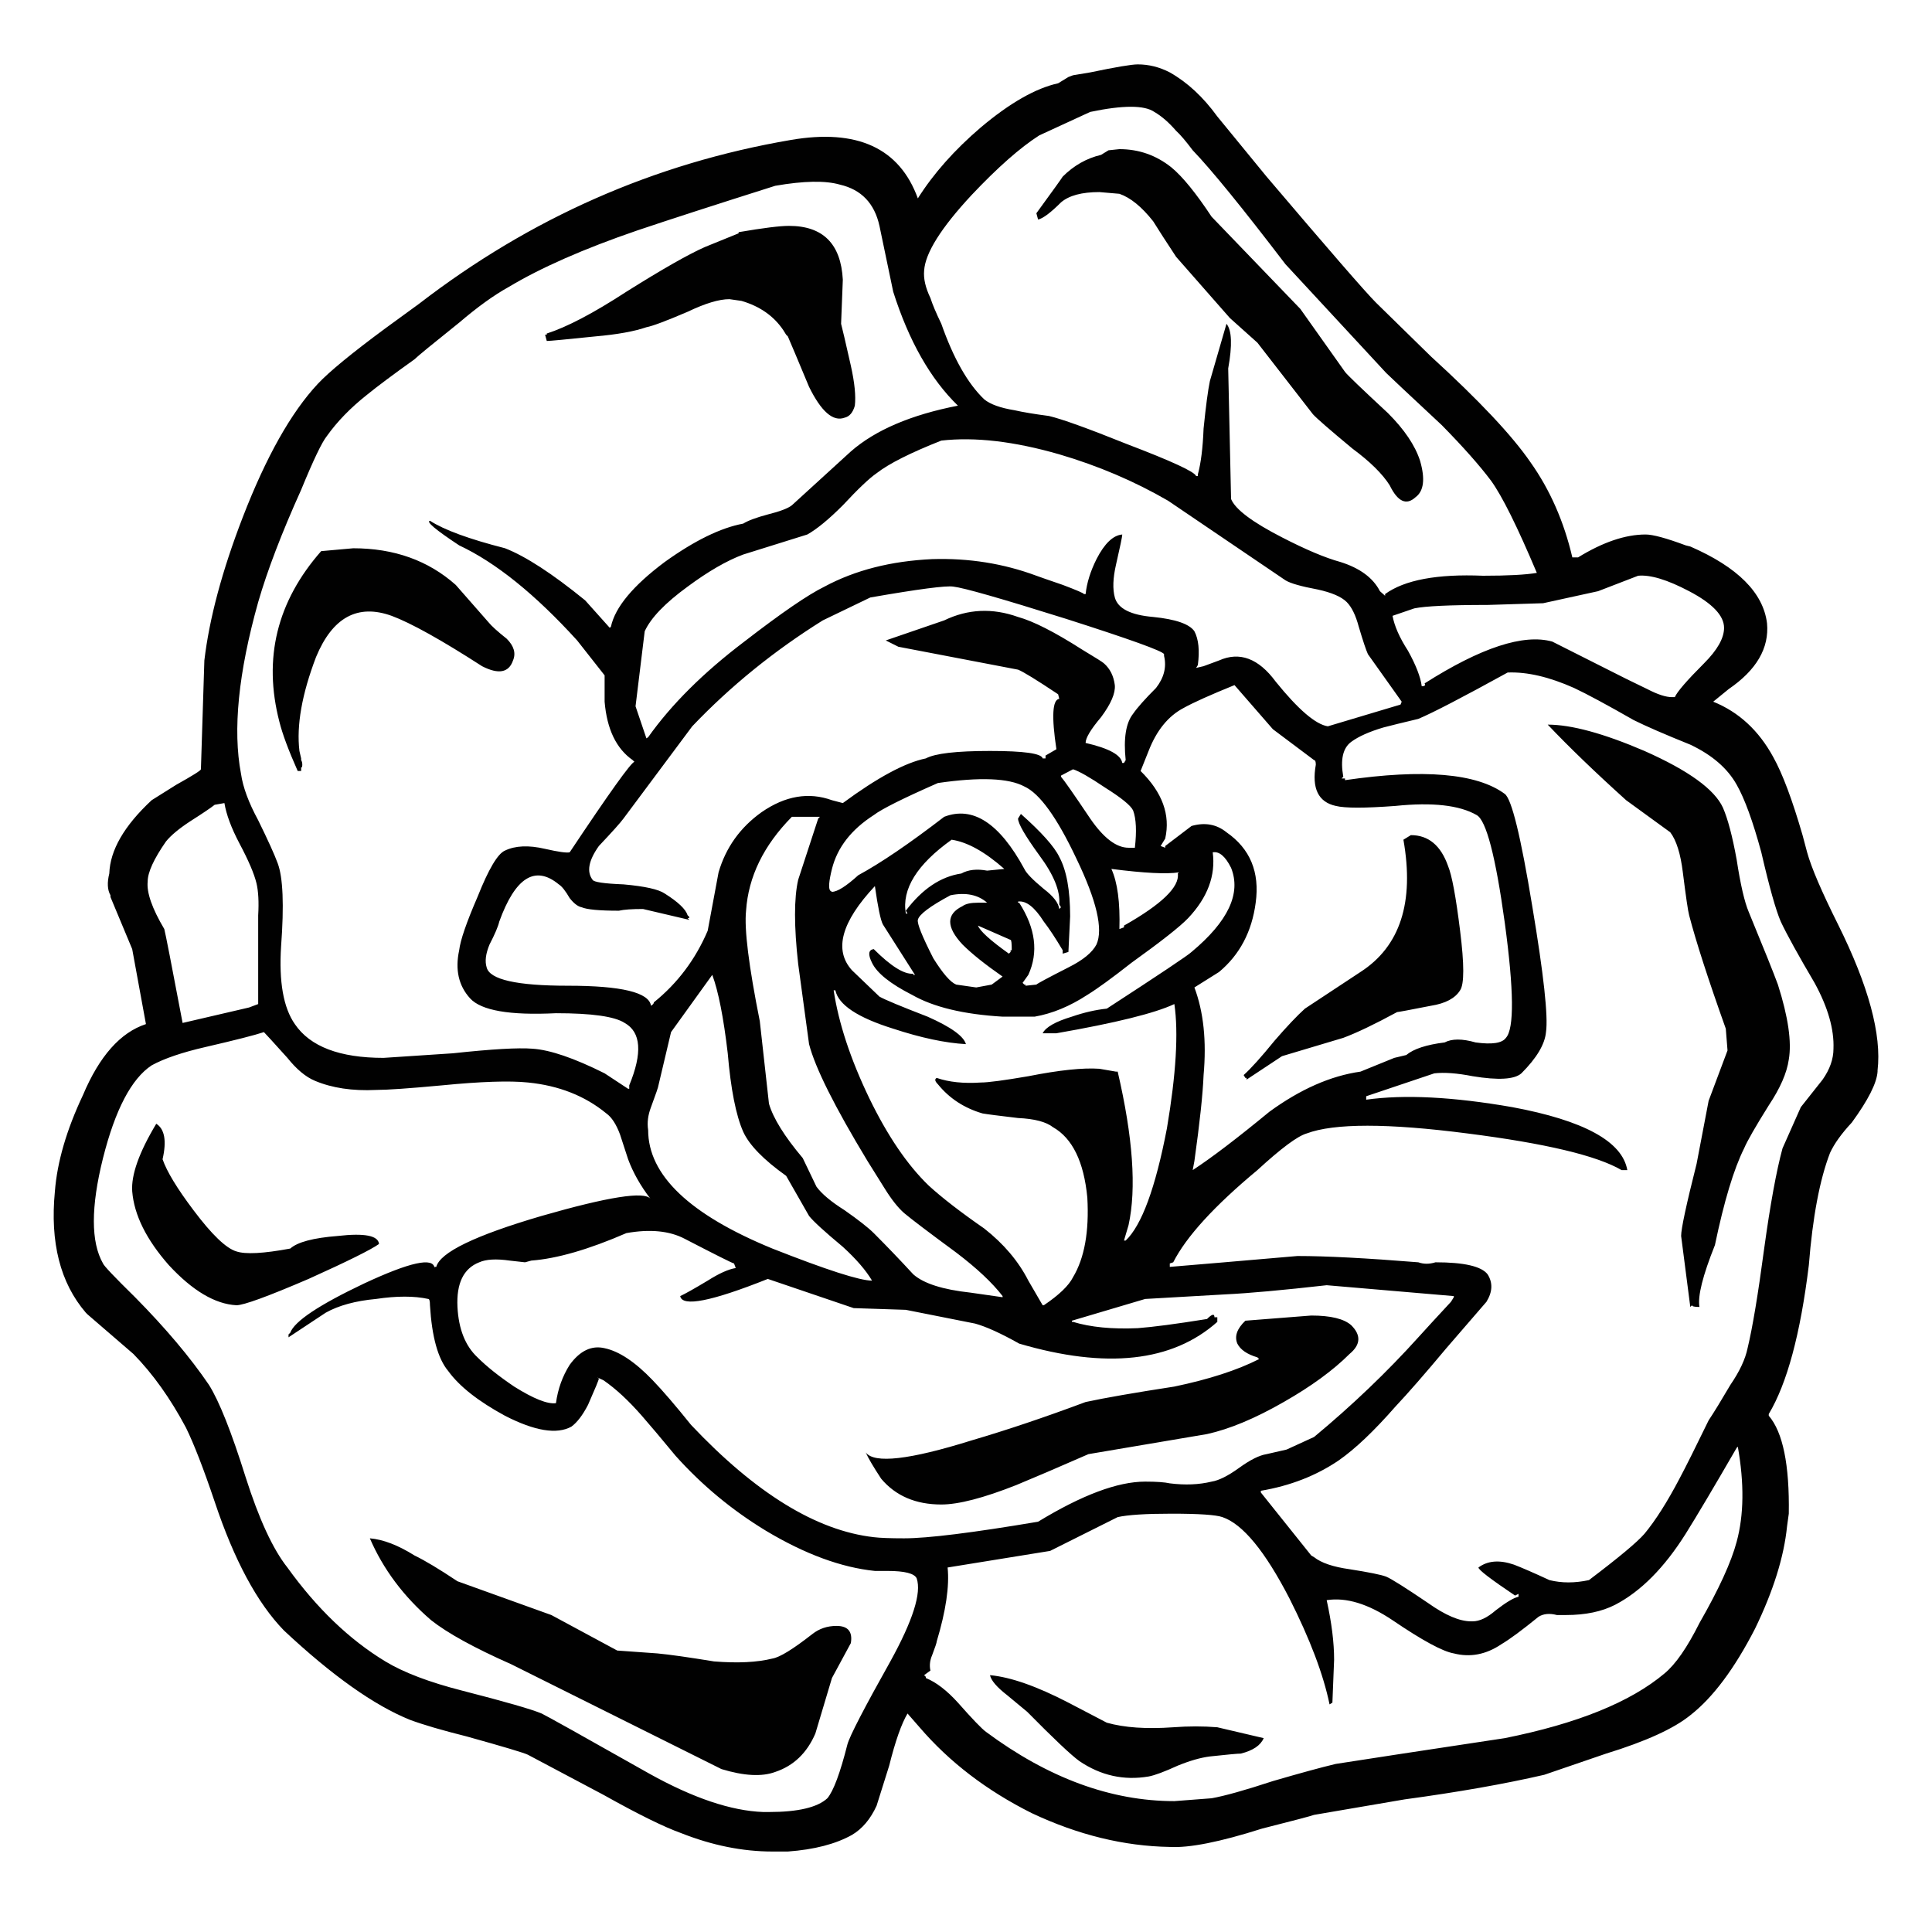 <?xml version="1.0" encoding="utf-8"?>
<!-- Generator: Adobe Illustrator 16.0.0, SVG Export Plug-In . SVG Version: 6.00 Build 0)  -->
<!DOCTYPE svg PUBLIC "-//W3C//DTD SVG 1.1//EN" "http://www.w3.org/Graphics/SVG/1.1/DTD/svg11.dtd">
<svg version="1.1" id="Layer_1" xmlns="http://www.w3.org/2000/svg" xmlns:xlink="http://www.w3.org/1999/xlink" x="0px" y="0px"
	 width="300px" height="300px" viewBox="0 0 300 300" enable-background="new 0 0 300 300" xml:space="preserve">
<path fill-rule="evenodd" clip-rule="evenodd" fill="#010101" d="M119.938,257.539c1.125-0.178,3.2-1.453,6.224-3.822
	c1.066-0.83,2.311-1.246,3.733-1.246c1.778,0,2.52,0.889,2.223,2.668l-2.933,5.424c-0.592,1.955-1.454,4.83-2.579,8.623
	c-1.304,3.023-3.379,5.008-6.224,5.959c-2.075,0.77-4.861,0.621-8.358-0.445l-32.631-16.271c-5.75-2.547-9.9-4.83-12.448-6.846
	c-4.269-3.676-7.439-7.914-9.515-12.715c2.075,0.178,4.387,1.066,6.936,2.666c1.601,0.771,3.824,2.105,6.668,4.002l14.583,5.246
	l10.225,5.512l6.224,0.445c1.896,0.178,4.831,0.594,8.803,1.244C114.543,258.279,117.567,258.131,119.938,257.539z M189.023,268.209
	l7.203,1.689c-0.476,1.125-1.66,1.928-3.557,2.4c-0.476,0-2.074,0.148-4.801,0.443c-1.423,0.18-3.083,0.652-4.979,1.424
	c-2.075,0.949-3.588,1.512-4.536,1.688c-3.852,0.654-7.438-0.146-10.758-2.398c-1.305-0.949-4.002-3.498-8.092-7.646
	c-1.304-1.068-2.34-1.926-3.111-2.58c-1.602-1.244-2.49-2.281-2.668-3.111c3.201,0.295,7.262,1.719,12.182,4.27l5.957,3.111
	c2.727,0.771,6.166,1.008,10.314,0.711C184.549,268.031,186.832,268.031,189.023,268.209z M181.91,235.045
	c-3.97,0-6.757,0.176-8.356,0.531l-10.493,5.248l-15.916,2.576c0.297,2.906-0.266,6.729-1.69,11.471c0,0.178-0.236,0.889-0.71,2.135
	c-0.356,0.83-0.445,1.629-0.268,2.398l-0.978,0.713l0.267,0.268v0.178c1.6,0.652,3.26,1.928,4.979,3.824
	c2.252,2.549,3.704,4.059,4.357,4.533c9.66,7.172,19.412,10.758,29.252,10.758l5.779-0.443c2.016-0.357,5.188-1.246,9.515-2.668
	c4.267-1.244,7.528-2.135,9.78-2.668c4.92-0.77,13.662-2.104,26.23-4c11.262-2.254,19.531-5.604,24.807-10.049
	c1.72-1.422,3.525-4.029,5.424-7.824c3.023-5.275,4.949-9.482,5.779-12.627c1.126-4.148,1.187-9.068,0.178-14.758l-0.178,0.178
	c-3.497,6.045-6.135,10.492-7.913,13.338c-3.321,5.275-6.966,8.951-10.938,11.023c-2.073,1.068-4.623,1.602-7.646,1.602h-1.422
	c-1.126-0.295-2.075-0.209-2.845,0.268c-2.55,2.074-4.478,3.498-5.779,4.268c-2.373,1.6-4.832,2.074-7.381,1.422
	c-1.72-0.295-4.891-2.016-9.514-5.156c-3.794-2.549-7.203-3.586-10.225-3.111c0.77,3.494,1.154,6.578,1.154,9.246l-0.266,6.67
	l-0.444,0.266c-0.948-4.623-3.023-10.105-6.224-16.449c-3.795-7.352-7.264-11.561-10.404-12.627
	C188.816,235.221,186.179,235.045,181.91,235.045z M136.831,229.619c-1.245-1.896-2.045-3.26-2.4-4.09
	c1.302,1.777,6.787,1.156,16.449-1.867c5.454-1.602,11.35-3.586,17.693-5.957c3.023-0.652,7.616-1.451,13.782-2.4
	c5.393-1.127,9.779-2.549,13.16-4.268l-0.268-0.268c-1.6-0.475-2.637-1.184-3.113-2.135c-0.474-1.127-0.059-2.311,1.246-3.557
	l10.225-0.801c3.023,0,5.099,0.504,6.225,1.514c1.542,1.539,1.453,3.023-0.266,4.445c-2.55,2.547-5.959,5.037-10.226,7.469
	c-4.446,2.551-8.417,4.209-11.915,4.979l-18.406,3.113c-4.74,2.074-8.477,3.674-11.203,4.801c-5.097,2.016-8.98,3.021-11.647,3.021
	C142.196,233.619,139.083,232.287,136.831,229.619z M182.89,135.637l0.177-0.178c-1.896,0.297-5.394,0.119-10.492-0.533
	c0.948,2.075,1.365,5.187,1.245,9.336l0.712-0.267v-0.267C180.399,140.408,183.186,137.711,182.89,135.637z M156.926,147.818v-0.267
	h0.179c0-1.067-0.06-1.601-0.179-1.601l-5.068-2.223c0.298,0.83,1.896,2.283,4.803,4.357L156.926,147.818z M175.953,125.856
	c-0.355-0.77-1.807-1.957-4.356-3.557c-2.37-1.6-4.03-2.548-4.979-2.845l-1.866,0.979v0.177c0.474,0.534,1.985,2.698,4.534,6.492
	c2.075,3.022,4.061,4.534,5.957,4.534h0.979C176.516,129.087,176.428,127.16,175.953,125.856z M142.522,142.838
	c-0.12,0.593,0.681,2.579,2.4,5.958c1.481,2.371,2.667,3.734,3.557,4.091l3.112,0.444l2.401-0.444l1.688-1.246
	c-2.726-1.896-4.799-3.556-6.223-4.979c-2.548-2.727-2.548-4.713,0-5.957c0.476-0.356,1.274-0.534,2.401-0.534h1.423
	c-1.423-1.244-3.32-1.63-5.691-1.156C144.389,140.734,142.699,142.009,142.522,142.838z M140.921,141.86l-0.266-0.444
	c2.547-3.378,5.423-5.305,8.624-5.779c1.066-0.593,2.4-0.741,4.001-0.445l2.667-0.267c-3.023-2.667-5.75-4.179-8.179-4.535
	c-5.394,3.854-7.766,7.677-7.113,11.47H140.921z M127.051,127.101l0.267-0.268h-4.357c-4.387,4.446-6.757,9.307-7.113,14.583
	c-0.297,2.845,0.415,8.566,2.134,17.16l1.422,12.805c0.651,2.252,2.4,5.068,5.246,8.447l2.133,4.445
	c0.83,1.125,2.282,2.34,4.357,3.646c2.193,1.539,3.704,2.727,4.535,3.557c2.016,2.014,4.06,4.148,6.135,6.4
	c1.601,1.422,4.565,2.373,8.892,2.844l4.978,0.713v-0.178c-1.599-2.074-4-4.328-7.201-6.758c-4.267-3.141-6.965-5.186-8.091-6.135
	c-0.948-0.83-1.956-2.104-3.023-3.824c-1.6-2.549-2.488-3.971-2.667-4.268c-5.097-8.416-8.12-14.463-9.068-18.139l-1.69-12.448
	c-0.653-5.868-0.653-10.226,0-13.071L127.051,127.101z M145.634,121.588c-5.394,2.37-8.714,4.03-9.959,4.979
	c-3.498,2.252-5.66,5.039-6.49,8.358c-0.474,1.896-0.564,3.022-0.268,3.379l0.268,0.178c0.83,0,2.193-0.859,4.089-2.579
	c3.498-1.896,7.943-4.92,13.337-9.07c4.446-1.718,8.594,0.979,12.449,8.092c0.297,0.652,1.304,1.689,3.023,3.112
	c1.48,1.126,2.281,2.164,2.399,3.112l0.268-0.267l-0.268-0.444c0.179-2.076-0.86-4.624-3.112-7.647
	c-2.193-3.022-3.289-4.92-3.289-5.69l0.445-0.712c3.2,2.845,5.187,5.068,5.956,6.668c1.127,2.075,1.689,5.158,1.689,9.248
	l-0.267,5.513l-0.89,0.267v-0.533c-1.126-1.897-2.103-3.379-2.933-4.445c-1.423-2.253-2.757-3.29-4.002-3.112v0.177h0.178
	c2.549,3.972,3.023,7.706,1.422,11.204l-0.889,1.244l0.268,0.268h0.176v0.177l1.69-0.177c0.179-0.178,1.837-1.067,4.979-2.668
	c2.254-1.126,3.705-2.312,4.356-3.557c1.067-2.371,0.03-6.817-3.112-13.337c-3.023-6.402-5.721-10.137-8.09-11.204
	C156.629,120.817,152.155,120.64,145.634,121.588z M240.328,112.519c3.675,0,8.684,1.363,15.027,4.09
	c6.816,3.023,10.876,5.958,12.181,8.803c0.771,1.778,1.481,4.476,2.134,8.091c0.593,3.854,1.214,6.55,1.867,8.092
	c2.37,5.75,3.883,9.513,4.534,11.292c1.602,5.037,2.164,8.92,1.689,11.646c-0.297,2.075-1.333,4.446-3.111,7.113
	c-2.075,3.32-3.349,5.543-3.824,6.67c-1.6,3.199-3.112,8.209-4.534,15.025c-1.896,4.744-2.697,7.941-2.4,9.604
	c-0.771,0-1.156-0.09-1.156-0.268l-0.266,0.268l-1.425-11.025c0-1.127,0.801-4.861,2.402-11.203l1.867-9.781l2.935-7.824
	l-0.268-3.379c-2.727-7.646-4.623-13.515-5.69-17.605c-0.178-0.652-0.504-2.875-0.979-6.668c-0.355-2.904-1.007-4.979-1.955-6.224
	l-6.848-4.979C247.707,119.928,243.647,116.016,240.328,112.519z M217.921,130.39l1.156-0.711c2.727,0,4.654,1.6,5.779,4.802
	c0.593,1.422,1.216,4.771,1.867,10.047c0.653,5.216,0.653,8.298,0,9.248c-0.77,1.244-2.282,2.045-4.534,2.4
	c-3.32,0.652-5.067,0.979-5.246,0.979c-3.498,1.896-6.283,3.23-8.358,4.001L199.071,164l-5.512,3.646v-0.268h-0.179l-0.266-0.444
	c1.125-1.008,2.727-2.786,4.8-5.335c1.897-2.193,3.468-3.854,4.713-4.979l8.624-5.69C217.417,146.958,219.64,140.112,217.921,130.39
	z M191.158,134.748c-0.89-1.778-1.838-2.579-2.846-2.401c0.475,3.615-0.8,7.024-3.823,10.225c-1.245,1.304-4.179,3.616-8.804,6.935
	c-3.021,2.372-5.303,4.032-6.846,4.979c-2.727,1.779-5.452,2.904-8.179,3.379h-4.981c-6.044-0.355-10.728-1.482-14.047-3.379
	c-3.379-1.719-5.455-3.379-6.224-4.979c-0.653-1.303-0.564-2.015,0.266-2.133c2.667,2.667,4.713,3.942,6.135,3.824v0.178h0.268
	l-4.979-7.825c-0.356-0.652-0.771-2.638-1.245-5.958c-5.217,5.572-6.403,9.928-3.557,13.071l4.267,4.09
	c0.831,0.474,3.321,1.512,7.469,3.111c3.616,1.6,5.603,3.023,5.958,4.268c-3.202-0.178-6.965-0.978-11.293-2.4
	c-5.512-1.719-8.506-3.705-8.98-5.957h-0.267c0.771,5.098,2.608,10.67,5.514,16.717c2.845,5.867,5.927,10.402,9.248,13.604
	c2.073,1.896,4.949,4.119,8.624,6.668c3.023,2.373,5.305,5.068,6.846,8.092l2.223,3.822h0.18c2.369-1.6,3.881-3.053,4.533-4.355
	c1.779-2.963,2.52-7.084,2.223-12.359c-0.533-5.572-2.311-9.219-5.334-10.938c-1.066-0.83-2.876-1.305-5.424-1.422
	c-3.023-0.355-4.861-0.594-5.514-0.711c-2.845-0.83-5.156-2.342-6.934-4.535c-0.474-0.475-0.533-0.801-0.179-0.979
	c1.898,0.652,4.18,0.89,6.848,0.711c1.125,0,3.586-0.325,7.379-0.977c4.802-0.949,8.479-1.334,11.025-1.157l2.579,0.444h0.268
	c2.37,10.195,2.933,18.139,1.688,23.83l-0.711,2.4h0.266c2.49-2.371,4.625-8.18,6.403-17.428c1.422-8.417,1.808-14.849,1.155-19.295
	c-3.022,1.424-9.129,2.935-18.316,4.536h-2.135c0.477-0.949,1.986-1.81,4.536-2.579c1.896-0.652,3.704-1.067,5.423-1.245
	c8.3-5.394,12.686-8.328,13.159-8.802C190.713,143.075,192.759,138.719,191.158,134.748z M216.678,125.145
	c-4.743,0.355-7.825,0.355-9.248,0c-2.727-0.593-3.765-2.726-3.111-6.402c0-0.474-0.089-0.711-0.268-0.711l-6.401-4.802
	l-5.958-6.847c-3.793,1.541-6.432,2.727-7.912,3.557c-2.373,1.245-4.181,3.468-5.426,6.668l-1.243,3.112
	c3.378,3.32,4.652,6.817,3.822,10.493l-0.71,1.156l0.71,0.267v-0.267l4.09-3.112c2.075-0.593,3.883-0.267,5.425,0.978
	c3.675,2.549,5.186,6.195,4.535,10.937c-0.593,4.505-2.491,8.092-5.691,10.759l-3.824,2.401c1.424,3.794,1.898,8.327,1.424,13.604
	c-0.119,2.964-0.594,7.409-1.424,13.337l-0.266,1.422c2.904-1.896,6.875-4.92,11.915-9.068c4.8-3.496,9.513-5.572,14.136-6.225
	l5.246-2.133l1.867-0.445c1.127-0.947,3.112-1.6,5.958-1.956c1.126-0.593,2.727-0.593,4.802,0c2.548,0.356,4.12,0.119,4.712-0.711
	c1.304-1.423,1.245-7.38-0.177-17.873c-1.423-10.313-2.876-15.886-4.357-16.716C226.635,125.026,222.426,124.552,216.678,125.145z
	 M220.234,111.629c-2.491,0.593-4.299,1.038-5.426,1.334c-2.191,0.652-3.852,1.393-4.979,2.223c-1.305,0.948-1.72,2.756-1.245,5.423
	l-0.266,0.268h0.533v0.267c12.212-1.778,20.479-1.067,24.808,2.133c1.065,0.771,2.488,6.58,4.267,17.428
	c1.778,10.61,2.49,17.131,2.134,19.561c-0.177,1.896-1.451,4.031-3.822,6.402c-1.067,0.948-3.588,1.097-7.558,0.445
	c-2.431-0.476-4.416-0.623-5.958-0.445l-10.581,3.557v0.533c5.929-0.83,13.486-0.445,22.673,1.156
	c11.146,2.074,17.103,5.334,17.873,9.779h-0.889c-3.854-2.252-11.826-4.148-23.919-5.689c-12.389-1.602-20.718-1.602-24.984,0
	c-1.424,0.414-3.972,2.313-7.647,5.689c-6.699,5.572-11.056,10.346-13.07,14.316l-0.533,0.178v0.533
	c4.326-0.355,10.936-0.918,19.827-1.688c4.446,0,10.701,0.326,18.763,0.977c0.83,0.297,1.719,0.297,2.667,0
	c4.445,0,7.143,0.621,8.091,1.867c0.83,1.305,0.77,2.727-0.179,4.268l-6.225,7.203c-3.318,3.971-5.956,6.992-7.911,9.068
	c-3.321,3.795-6.256,6.58-8.804,8.357c-3.497,2.373-7.528,3.943-12.092,4.715v0.266l7.823,9.779l0.445,0.268
	c1.127,0.889,2.964,1.512,5.514,1.867c3.021,0.475,4.92,0.859,5.688,1.156c0.83,0.355,2.994,1.719,6.492,4.09
	c2.667,1.896,4.89,2.846,6.668,2.846h0.268c1.066,0,2.253-0.564,3.557-1.691c1.6-1.242,2.785-1.955,3.557-2.131v-0.445l-0.535,0.266
	c-3.792-2.547-5.688-4.002-5.688-4.357c1.422-1.066,3.259-1.215,5.512-0.445c1.245,0.477,3.082,1.275,5.512,2.402
	c1.898,0.475,3.942,0.475,6.136,0c4.625-3.498,7.499-5.898,8.626-7.201c1.719-2.076,3.525-4.922,5.423-8.537
	c1.008-1.896,2.521-4.918,4.535-9.068c0.83-1.246,1.955-3.084,3.379-5.512c1.423-2.076,2.312-3.975,2.668-5.691
	c0.769-3.201,1.629-8.359,2.577-15.473c0.947-6.877,1.897-12.063,2.846-15.559l2.845-6.402l3.38-4.268
	c1.125-1.602,1.689-3.201,1.689-4.803c0.118-3.022-0.859-6.432-2.935-10.225c-2.55-4.327-4.299-7.498-5.247-9.513
	c-0.769-1.778-1.778-5.366-3.023-10.759c-1.302-4.801-2.577-8.299-3.822-10.492c-1.422-2.549-3.824-4.624-7.201-6.224
	c-3.972-1.601-6.907-2.875-8.804-3.823c-4.148-2.372-7.232-4.031-9.247-4.98c-3.854-1.718-7.29-2.519-10.313-2.4
	C227.109,108.28,222.486,110.681,220.234,111.629z M239.616,93.668l-8.624,0.267c-5.868,0-9.662,0.178-11.382,0.534l-3.378,1.156
	c0.296,1.6,1.096,3.408,2.4,5.423c1.245,2.253,1.955,4.091,2.134,5.513c0.475,0,0.622-0.147,0.445-0.444
	c8.771-5.572,15.381-7.736,19.827-6.491l11.47,5.779c0.593,0.296,1.689,0.831,3.291,1.601c1.6,0.83,2.874,1.245,3.822,1.245h0.444
	c0.356-0.83,1.867-2.579,4.534-5.247c2.075-2.074,3.112-3.912,3.112-5.513c0-1.896-1.808-3.793-5.423-5.69
	c-3.378-1.778-6.017-2.579-7.914-2.401l-6.225,2.401L239.616,93.668z M172.129,23.337l1.69-0.178c3.023,0,5.72,0.948,8.091,2.846
	c1.719,1.422,3.795,3.972,6.225,7.646l13.781,14.316l6.937,9.781c0.297,0.414,2.52,2.548,6.668,6.401
	c2.55,2.549,4.21,5.009,4.979,7.38c0.83,2.845,0.592,4.742-0.711,5.69c-1.424,1.304-2.758,0.682-4.001-1.867
	c-1.127-1.778-3.053-3.676-5.779-5.691c-3.498-2.904-5.544-4.683-6.136-5.335l-8.625-11.114l-4.268-3.823l-8.358-9.514
	c-1.601-2.43-2.785-4.268-3.557-5.513c-1.778-2.252-3.526-3.675-5.246-4.268l-3.112-0.267c-2.727,0-4.711,0.533-5.956,1.6
	c-1.602,1.6-2.788,2.489-3.557,2.667l-0.268-0.978c2.55-3.498,3.913-5.394,4.09-5.691c1.72-1.719,3.706-2.846,5.958-3.379
	L172.129,23.337z M179.242,17.38c-1.539-1.067-4.858-1.067-9.957,0l-7.914,3.645c-2.965,1.897-6.46,4.98-10.491,9.248
	c-4.743,5.098-7.204,9.01-7.38,11.737c-0.118,1.245,0.208,2.667,0.978,4.268c0.297,0.948,0.859,2.282,1.689,4.001
	c1.896,5.394,4.12,9.307,6.669,11.737c0.948,0.771,2.52,1.334,4.713,1.689c1.303,0.297,3.081,0.593,5.335,0.889
	c2.015,0.475,6.046,1.927,12.093,4.357c6.992,2.667,10.58,4.327,10.758,4.979h0.268v-0.267c0.474-1.719,0.77-4.089,0.889-7.113
	c0.354-3.498,0.682-5.958,0.979-7.38l2.578-8.892c0.83,1.008,0.919,3.319,0.266,6.935l0.445,20.272
	c0.652,1.601,3.291,3.587,7.913,5.958c3.675,1.897,6.698,3.171,9.068,3.823c3.023,0.949,5.069,2.46,6.136,4.535l0.801,0.711v-0.267
	c3.023-2.193,8.091-3.141,15.204-2.845c3.854,0,6.639-0.148,8.358-0.445c-3.023-7.172-5.394-11.944-7.113-14.315
	c-1.778-2.371-4.328-5.246-7.646-8.625c-5.275-4.92-8.149-7.617-8.626-8.092l-15.648-16.894
	c-6.698-8.772-11.499-14.671-14.403-17.693c-1.068-1.423-1.926-2.431-2.579-3.023C181.497,19.01,180.37,18.032,179.242,17.38z
	 M106.333,192.365c-2.37-1.246-5.394-1.543-9.068-0.889c-5.868,2.549-10.788,3.969-14.76,4.266l-0.978,0.268l-2.402-0.268
	c-2.075-0.297-3.645-0.207-4.711,0.268c-2.431,0.949-3.557,3.26-3.379,6.936c0.177,3.438,1.216,6.047,3.112,7.824
	c1.422,1.422,3.32,2.936,5.69,4.535c3.023,1.896,5.188,2.756,6.49,2.578c0.297-2.193,1.009-4.178,2.134-5.957
	c1.602-2.195,3.409-3.053,5.424-2.578c2.254,0.475,4.743,2.135,7.469,4.979c1.542,1.602,3.527,3.912,5.958,6.936
	c10.017,10.611,19.471,16.418,28.363,17.428c0.948,0.117,2.52,0.178,4.713,0.178c3.675,0,10.611-0.861,20.807-2.58
	c6.815-4.148,12.359-6.225,16.626-6.225c1.778,0,3.053,0.092,3.824,0.268c2.371,0.297,4.534,0.209,6.49-0.268
	c1.127-0.176,2.549-0.889,4.268-2.131c1.72-1.246,3.143-1.959,4.27-2.135l3.111-0.713l4.268-1.955
	c5.927-4.92,11.322-10.078,16.184-15.471c1.125-1.246,2.814-3.084,5.067-5.514l0.444-0.711v-0.178l-19.738-1.689
	c-6.818,0.77-12.063,1.246-15.739,1.422l-12.448,0.713l-11.38,3.377v0.18h0.177c2.727,0.83,6.076,1.154,10.049,0.977
	c2.37-0.178,5.956-0.65,10.758-1.422c0.77-0.771,1.155-0.861,1.155-0.268h0.444v0.713c-6.993,6.225-17.248,7.35-30.764,3.377
	c-2.846-1.6-5.127-2.637-6.846-3.111l-10.759-2.135l-8.093-0.266l-13.337-4.533c-8.772,3.496-13.306,4.387-13.603,2.666
	c0.769-0.355,2.193-1.156,4.267-2.4c1.778-1.127,3.232-1.779,4.357-1.957l-0.266-0.711
	C113.802,196.188,111.254,194.914,106.333,192.365z M110.601,151.375l-6.401,8.891l-1.957,8.27c0,0.178-0.386,1.305-1.155,3.379
	c-0.476,1.244-0.623,2.43-0.444,3.557c0,6.994,6.431,13.129,19.294,18.404c8.417,3.32,13.573,4.98,15.471,4.98
	c-0.948-1.6-2.46-3.352-4.534-5.248c-2.846-2.369-4.595-3.969-5.246-4.799l-3.557-6.225c-3.498-2.49-5.721-4.771-6.669-6.848
	c-1.127-2.549-1.926-6.607-2.401-12.18C112.35,157.984,111.549,153.924,110.601,151.375z M24.266,174.492
	c1.304,0.83,1.63,2.668,0.978,5.514c0.653,1.896,2.252,4.533,4.802,7.914c2.845,3.791,5.067,5.926,6.668,6.4
	c1.422,0.475,4.208,0.326,8.358-0.445c1.125-1.006,3.586-1.66,7.379-1.955c4.149-0.475,6.283-0.059,6.403,1.244
	c-1.245,0.889-4.89,2.699-10.937,5.426c-6.342,2.725-10.078,4.088-11.203,4.088c-3.32-0.178-6.816-2.252-10.493-6.223
	c-3.498-3.973-5.394-7.797-5.691-11.471C20.353,182.436,21.598,178.938,24.266,174.492z M40.98,160.266
	c-1.422,0.475-4.446,1.244-9.069,2.313c-3.616,0.83-6.401,1.777-8.358,2.845c-3.142,2.075-5.66,6.876-7.558,14.405
	c-1.896,7.588-1.896,13.041,0,16.359c0.12,0.355,1.778,2.104,4.979,5.246c4.743,4.801,8.566,9.336,11.47,13.605
	c1.601,2.549,3.498,7.318,5.691,14.314c2.075,6.521,4.237,11.203,6.492,14.047c4.563,6.342,9.631,11.205,15.204,14.582
	c2.844,1.721,6.816,3.232,11.915,4.535c6.698,1.719,10.817,2.904,12.358,3.557c0.653,0.297,6.224,3.408,16.717,9.336
	c6.816,3.795,12.715,5.779,17.694,5.959h0.889c4.505,0,7.528-0.713,9.068-2.135c0.948-1.125,1.987-3.912,3.112-8.359
	c0.356-1.303,2.579-5.6,6.668-12.893c3.498-6.342,4.861-10.641,4.09-12.893c-0.354-0.77-1.867-1.154-4.534-1.154h-1.956
	c-5.217-0.535-10.849-2.609-16.894-6.225c-5.276-3.201-9.959-7.084-14.049-11.648c-2.252-2.727-4.001-4.801-5.247-6.225
	c-2.074-2.371-4.06-4.207-5.957-5.512l-0.978-0.445l0.266,0.178c0,0.18-0.563,1.543-1.688,4.092c-0.83,1.6-1.69,2.727-2.579,3.377
	c-2.252,1.246-5.691,0.684-10.313-1.689c-4.151-2.25-7.084-4.564-8.803-6.934c-1.601-1.898-2.549-5.307-2.846-10.227
	c0-0.65-0.088-0.977-0.266-0.977c-2.193-0.477-4.891-0.477-8.091,0c-3.203,0.295-5.811,1.008-7.825,2.133l-5.78,3.824v-0.445
	l0.268-0.268c0.651-1.777,4.475-4.328,11.469-7.646c7.113-3.318,10.76-4.119,10.937-2.4v-0.178h0.268
	c0.592-2.252,6.045-4.891,16.359-7.912c10.315-2.965,15.946-3.854,16.894-2.668c-1.541-2.016-2.697-4.061-3.466-6.135l-1.246-3.824
	c-0.592-1.602-1.304-2.697-2.134-3.289c-3.32-2.729-7.38-4.328-12.18-4.803c-2.847-0.295-7.292-0.148-13.337,0.445
	c-5.099,0.475-8.506,0.711-10.225,0.711c-3.677,0.178-6.848-0.296-9.515-1.422c-1.422-0.594-2.845-1.779-4.267-3.557
	C42.493,161.896,41.277,160.563,40.98,160.266z M33.334,124.967c-0.592,0.474-1.867,1.333-3.822,2.579
	c-1.719,1.126-2.964,2.163-3.735,3.112c-1.896,2.727-2.845,4.801-2.845,6.224c-0.179,1.718,0.681,4.178,2.579,7.379
	c0.177,0.652,1.125,5.513,2.844,14.582l10.314-2.399l1.422-0.535v-13.781c0.12-2.074,0.031-3.734-0.266-4.979
	c-0.356-1.482-1.245-3.557-2.667-6.224c-1.245-2.372-2.017-4.446-2.312-6.224L33.334,124.967z M77.526,143.106
	c-0.179,0.77-0.683,1.955-1.513,3.556c-0.592,1.422-0.742,2.608-0.445,3.557c0.474,1.896,4.684,2.845,12.627,2.845
	c8.298,0,12.596,1.038,12.893,3.112c0.295-0.178,0.445-0.355,0.445-0.533c3.675-2.964,6.46-6.669,8.356-11.115l1.69-9.069
	c1.127-3.853,3.35-6.965,6.668-9.336c3.676-2.548,7.322-3.171,10.938-1.867l1.689,0.445c5.394-3.972,9.69-6.283,12.893-6.935
	c1.422-0.771,4.741-1.157,9.958-1.157c5.276,0,8.003,0.386,8.18,1.157h0.445v-0.445l1.689-0.979
	c-0.77-5.098-0.622-7.705,0.444-7.824l-0.177-0.711c-3.38-2.252-5.455-3.527-6.225-3.823l-18.583-3.557l-1.956-0.979l9.069-3.112
	c3.675-1.778,7.499-1.956,11.47-0.533c2.371,0.652,5.691,2.341,9.958,5.068c2.075,1.245,3.2,1.956,3.38,2.133
	c0.947,0.831,1.51,1.957,1.689,3.379c0.117,1.245-0.594,2.904-2.135,4.979c-1.602,1.896-2.401,3.23-2.401,4.001
	c3.615,0.83,5.514,1.867,5.69,3.112h0.268l0.266-0.444c-0.354-3.379,0.031-5.78,1.156-7.203c0.653-0.948,1.838-2.282,3.557-4.001
	c1.246-1.6,1.66-3.259,1.246-4.979v-0.267c-0.18-0.474-5.276-2.313-15.295-5.513c-10.017-3.142-15.826-4.802-17.427-4.979
	c-1.125-0.178-5.423,0.385-12.893,1.689l-7.379,3.557c-7.589,4.743-14.346,10.225-20.273,16.449l-10.67,14.316
	c-0.474,0.652-1.749,2.074-3.824,4.268c-1.6,2.252-1.926,4.001-0.978,5.246c0.179,0.356,1.778,0.593,4.802,0.712
	c3.321,0.296,5.453,0.771,6.401,1.422c2.075,1.304,3.261,2.43,3.557,3.378c0.356,0.297,0.356,0.445,0,0.445l0.268,0.267
	l-7.202-1.689c-1.719,0-2.964,0.088-3.735,0.267c-3.021,0-4.949-0.178-5.779-0.533c-0.592-0.119-1.214-0.593-1.867-1.423
	c-0.651-1.126-1.214-1.837-1.689-2.133C83.097,134.303,80.014,136.229,77.526,143.106z M106.777,91.09
	c-3.498,2.549-5.721,4.86-6.668,6.936l-1.422,11.647l1.689,4.979l0.268-0.178c3.616-5.098,8.595-10.047,14.937-14.849
	c5.75-4.446,9.9-7.291,12.448-8.536c4.743-2.549,10.313-3.971,16.717-4.269c5.691-0.177,11.085,0.682,16.182,2.579
	c0.474,0.178,1.837,0.652,4.09,1.422c2.193,0.83,3.29,1.304,3.29,1.423h0.267c0.179-1.719,0.741-3.527,1.689-5.424
	c1.245-2.43,2.579-3.704,4.001-3.823c0,0.297-0.324,1.868-0.978,4.712c-0.474,2.076-0.533,3.764-0.177,5.068
	c0.474,1.719,2.459,2.727,5.956,3.023c3.497,0.355,5.632,1.097,6.401,2.223c0.652,1.244,0.83,2.993,0.535,5.245l-0.268,0.445
	l1.156-0.267l2.4-0.889c3.2-1.422,6.135-0.326,8.803,3.29c3.498,4.327,6.194,6.639,8.091,6.935l11.292-3.378l0.179-0.445
	l-5.246-7.379c-0.298-0.652-0.771-2.075-1.423-4.268c-0.474-1.778-1.098-3.053-1.867-3.824c-0.83-0.83-2.342-1.481-4.535-1.956
	c-2.548-0.475-4.209-0.949-4.979-1.423l-18.228-12.358c-5.215-3.023-10.847-5.424-16.894-7.203
	c-6.993-2.015-13.1-2.727-18.316-2.133c-4.802,1.896-8.15,3.586-10.048,5.067c-1.125,0.771-2.874,2.43-5.245,4.979
	c-2.193,2.193-4.032,3.704-5.514,4.535l-9.958,3.112C112.854,87.059,109.979,88.719,106.777,91.09z M78.681,99.182
	c1.127,1.126,1.454,2.252,0.978,3.378c-0.651,1.897-2.252,2.193-4.8,0.889c-6.344-4.09-11.026-6.698-14.049-7.824
	c-5.276-1.897-9.188,0.237-11.736,6.402c-2.193,5.75-3.053,10.611-2.579,14.582l0.266,1.157v0.267
	c0.12,0.178,0.179,0.415,0.179,0.711s-0.059,0.445-0.179,0.445v0.533h-0.533c-1.422-3.2-2.371-5.749-2.845-7.646
	c-2.549-9.84-0.385-18.672,6.49-26.497l4.981-0.444c6.342,0,11.647,1.896,15.914,5.69l5.069,5.779
	C76.31,97.196,77.258,98.055,78.681,99.182z M92.462,52.235c-4.564,0.474-7.083,0.711-7.558,0.711l-0.266-0.978h0.266V51.79
	c3.141-1.008,7.261-3.171,12.359-6.491c5.571-3.498,9.633-5.81,12.181-6.936l5.246-2.133v-0.178
	c3.794-0.652,6.403-0.978,7.825-0.978c5.276,0,8.062,2.786,8.358,8.357l-0.268,6.847c0.177,0.652,0.681,2.816,1.511,6.491
	c0.594,2.667,0.8,4.743,0.623,6.224c-0.297,1.067-0.83,1.689-1.601,1.868c-1.778,0.652-3.616-0.949-5.512-4.802
	c-1.778-4.268-2.876-6.876-3.291-7.824l-0.266-0.267l-0.445-0.712c-1.481-2.192-3.645-3.704-6.491-4.534l-1.867-0.267
	c-1.601,0-3.765,0.652-6.491,1.957c-3.319,1.422-5.453,2.223-6.401,2.4C98.479,51.463,95.842,51.938,92.462,52.235z M64.366,55.791
	c-3.32,2.371-5.78,4.209-7.381,5.513c-2.547,2.015-4.623,4.149-6.224,6.401c-0.769,0.949-2.103,3.735-4.001,8.358
	c-3.021,6.698-5.245,12.507-6.668,17.427c-3.081,10.967-3.97,19.858-2.667,26.674c0.297,2.075,1.186,4.476,2.667,7.203
	c1.542,3.142,2.549,5.364,3.023,6.668c0.83,2.193,1.009,6.491,0.533,12.893c-0.354,5.513,0.356,9.544,2.134,12.093
	c2.37,3.497,6.965,5.246,13.782,5.246l10.758-0.711c6.047-0.652,10.166-0.89,12.359-0.713c2.727,0.178,6.462,1.453,11.203,3.824
	l3.647,2.4h0.177v-0.533c2.075-5.039,1.837-8.27-0.712-9.692c-1.541-1.007-5.097-1.511-10.67-1.511
	c-7.172,0.355-11.618-0.415-13.337-2.313c-1.778-1.956-2.341-4.445-1.688-7.468c0.177-1.541,1.125-4.298,2.845-8.27
	c1.719-4.327,3.141-6.728,4.269-7.202c1.599-0.771,3.674-0.86,6.224-0.267c2.074,0.474,3.349,0.652,3.822,0.533
	c6.165-9.247,9.515-13.93,10.048-14.048l-0.268-0.267c-2.547-1.778-4.001-4.802-4.357-9.07v-4.089l-4.267-5.424
	c-6.521-7.172-12.627-12.092-18.316-14.76c-3.677-2.43-5.188-3.705-4.536-3.823c2.193,1.422,6.076,2.845,11.649,4.268
	c3.2,1.244,7.349,3.942,12.448,8.091l3.822,4.268l0.179-0.177c0.651-3.023,3.437-6.373,8.356-10.048
	c4.625-3.32,8.685-5.305,12.182-5.957c0.77-0.475,2.044-0.949,3.823-1.423c1.898-0.474,3.143-0.948,3.735-1.422l9.157-8.358
	c3.794-3.319,9.336-5.69,16.628-7.113c-4.269-4.149-7.617-10.047-10.048-17.694l-2.135-10.225c-0.769-3.498-2.815-5.632-6.133-6.402
	c-2.254-0.652-5.603-0.593-10.048,0.178c-9.544,3.023-16.686,5.335-21.428,6.936c-8.299,2.845-14.968,5.779-20.006,8.802
	c-2.252,1.245-4.801,3.083-7.646,5.513C67.151,53.42,64.84,55.317,64.366,55.791z M49.339,59.614
	c1.778-1.897,5.276-4.771,10.493-8.625l5.246-3.823c17.307-13.337,36.543-21.814,57.704-25.43
	c10.316-1.778,16.894,1.245,19.74,9.069c2.43-3.853,5.691-7.527,9.781-11.025c4.505-3.793,8.506-6.077,12.004-6.847l1.6-0.978
	l0.711-0.268l2.668-0.444c3.972-0.83,6.432-1.245,7.381-1.245c1.719,0,3.377,0.415,4.979,1.245c2.727,1.541,5.188,3.824,7.379,6.846
	l7.648,9.336c9.722,11.44,15.381,17.961,16.982,19.561l8.535,8.358c7.469,6.816,12.625,12.3,15.472,16.449
	c3.023,4.268,5.187,9.188,6.489,14.759h0.89c3.854-2.37,7.351-3.556,10.492-3.556c1.125,0,3.201,0.563,6.225,1.689l0.712,0.178
	c7.349,3.2,11.32,7.172,11.913,11.914c0.355,3.854-1.629,7.262-5.957,10.225l-2.399,1.956c3.97,1.601,7.082,4.476,9.336,8.625
	c1.422,2.548,2.933,6.579,4.534,12.092l0.71,2.667c0.653,2.371,2.254,6.106,4.802,11.204c4.743,9.543,6.789,17.102,6.136,22.673
	v0.177c-0.118,1.779-1.452,4.416-4.001,7.914c-1.602,1.719-2.727,3.291-3.38,4.713c-1.6,4.148-2.697,9.959-3.289,17.428
	c-1.304,10.67-3.38,18.375-6.224,23.117v0.266c2.193,2.549,3.229,7.617,3.111,15.207L277.493,237
	c-0.474,4.74-2.132,10.047-4.979,15.916c-3.2,6.223-6.549,10.699-10.046,13.426c-2.55,2.072-6.907,4.061-13.072,5.957l-9.602,3.289
	c-6.165,1.424-13.396,2.697-21.695,3.822l-14.049,2.402c-0.475,0.178-3.172,0.889-8.092,2.135
	c-6.521,2.074-11.291,3.021-14.314,2.844c-7.113-0.117-14.256-1.867-21.428-5.246c-6.996-3.496-12.804-7.941-17.429-13.336
	l-1.867-2.135c-0.948,1.602-1.896,4.297-2.845,8.092c-1.009,3.201-1.66,5.275-1.957,6.225c-0.948,2.074-2.223,3.584-3.822,4.533
	c-2.549,1.424-5.868,2.283-9.959,2.58h-2.4c-4.623,0-9.336-0.949-14.138-2.846c-2.667-0.949-6.698-2.934-12.092-5.957l-11.736-6.225
	c-0.594-0.297-3.765-1.244-9.515-2.846c-3.793-0.949-6.728-1.807-8.803-2.578c-5.571-2.254-12.092-6.877-19.562-13.871
	c-4.149-4.268-7.735-10.936-10.758-20.006c-1.719-5.098-3.201-8.92-4.446-11.469c-2.429-4.564-5.156-8.389-8.179-11.471
	l-7.113-6.135l-0.268-0.268c-3.972-4.623-5.571-10.906-4.802-18.85c0.356-4.564,1.81-9.543,4.357-14.938
	c2.549-6.047,5.809-9.722,9.78-11.025l-2.134-11.648l-3.377-8.092v-0.267c-0.474-0.83-0.533-1.957-0.179-3.378
	c0.12-3.616,2.313-7.41,6.58-11.381l3.824-2.4c2.547-1.422,3.822-2.223,3.822-2.401l0.535-16.894
	c0.77-6.52,2.756-13.929,5.957-22.229C41.307,70.966,45.19,64.06,49.339,59.614z"/>
</svg>
